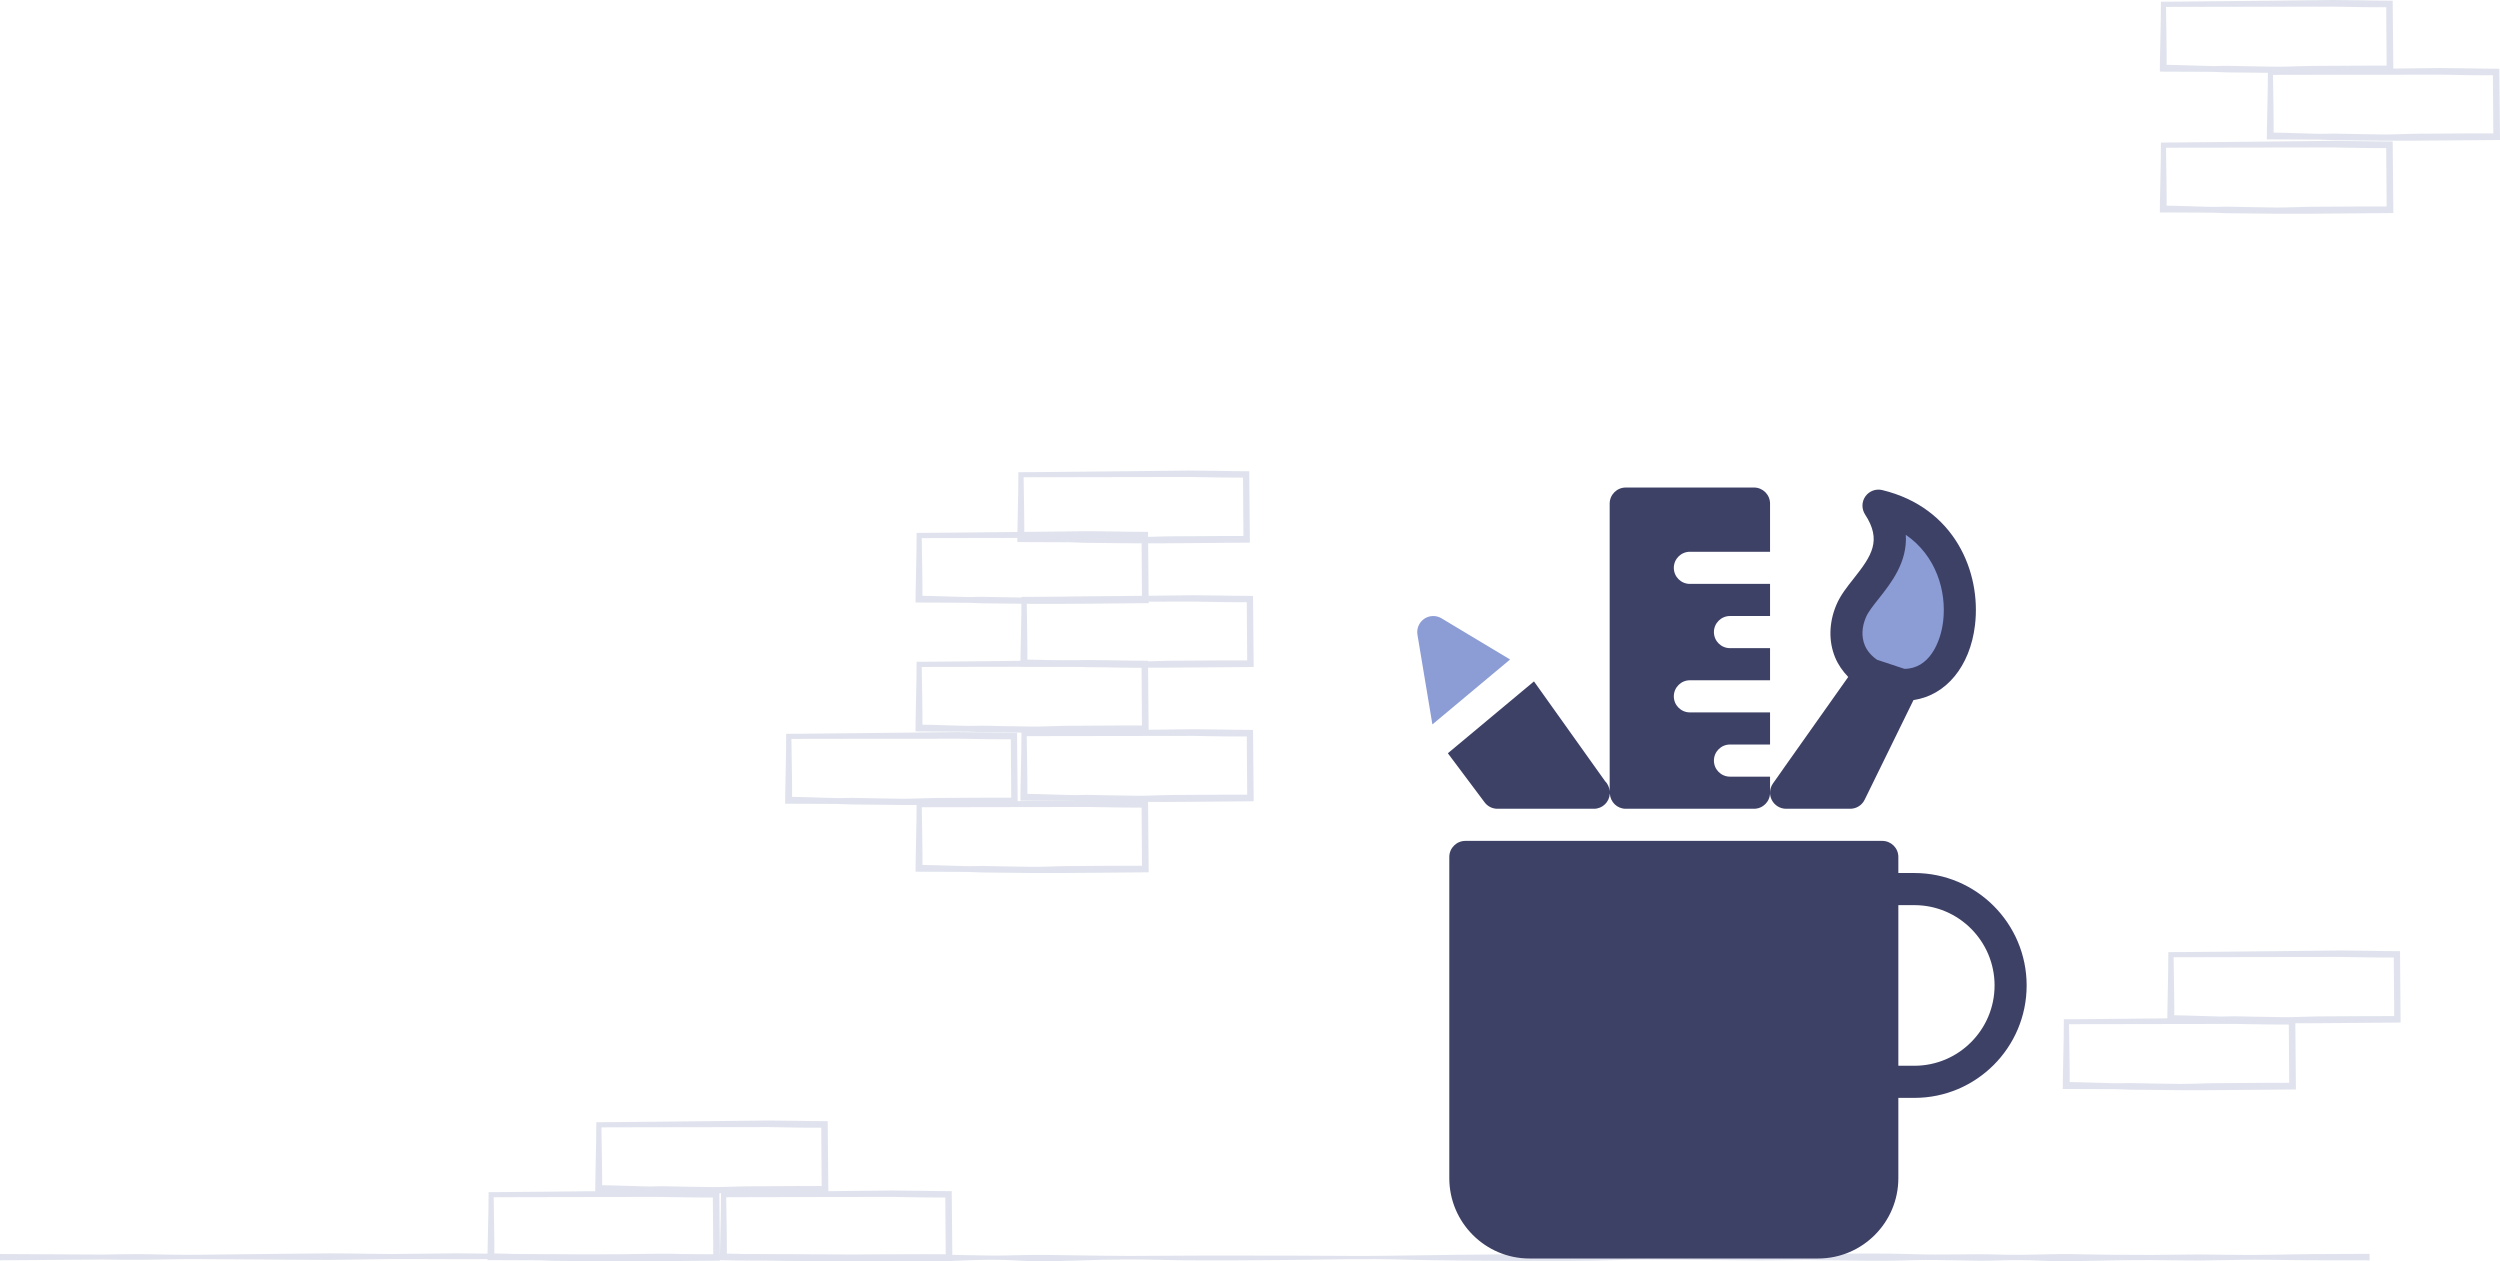 <?xml version="1.0" encoding="UTF-8"?>
<svg width="882px" height="445px" viewBox="0 0 882 445" version="1.1" xmlns="http://www.w3.org/2000/svg" xmlns:xlink="http://www.w3.org/1999/xlink">
    <!-- Generator: Sketch 50.2 (55047) - http://www.bohemiancoding.com/sketch -->
    <title>Illustration / Empty</title>
    <desc>Created with Sketch.</desc>
    <defs></defs>
    <g id="SallyApp" stroke="none" stroke-width="1" fill="none" fill-rule="evenodd">
        <g id="Tone-&amp;-Voice" transform="translate(-388, -178)">
            <g id="Illustration-/-Empty" transform="translate(388, 140)">
                <g id="Empty-State-Image" fill="#E0E3ED" fill-rule="nonzero">
                    <path d="M0.03,480.414 L35.953,480.606 C41.668,480.527 47.995,480.354 54.884,480.543 C58.328,480.581 61.913,480.701 65.63,480.693 C69.349,480.709 73.201,480.625 77.182,480.594 C85.142,480.507 93.613,480.414 102.542,480.315 C107.007,480.264 111.587,480.221 116.275,480.178 C120.963,480.163 125.759,480.279 130.658,480.329 L138.082,480.416 C140.581,480.416 143.105,480.358 145.653,480.336 C150.751,480.279 155.942,480.192 161.223,480.171 L193.931,480.51 C205.157,480.51 216.689,480.61 228.477,480.365 C231.424,480.336 234.386,480.271 237.364,480.336 L246.343,480.574 C249.344,480.661 252.366,480.589 255.403,480.473 C258.433,480.38 261.485,480.423 264.544,480.43 C276.787,480.481 289.239,480.531 301.843,480.582 L320.854,480.574 C324.036,480.56 327.232,480.574 330.436,480.596 C333.632,480.632 336.843,480.726 340.061,480.791 L349.722,480.957 C351.334,480.978 352.947,480.942 354.567,480.935 L359.419,480.82 C365.891,480.61 372.385,480.798 378.893,480.87 C385.394,480.935 391.917,481.087 398.439,481.094 L418.022,480.986 C424.552,480.906 431.081,480.964 437.611,480.957 L457.158,480.986 L476.632,481.087 C483.104,481.144 489.554,481 495.99,480.935 C508.847,480.719 521.603,480.61 534.208,480.502 L552.987,480.409 C556.097,480.387 559.192,480.459 562.28,480.481 C565.36,480.517 568.441,480.56 571.5,480.596 C574.558,480.661 577.61,480.647 580.64,480.668 L589.701,480.582 L607.562,480.387 L616.355,480.286 C619.27,480.243 622.162,480.207 625.048,480.257 C630.804,480.279 636.495,480.466 642.106,480.358 C653.329,480.279 664.249,480.084 674.814,480.459 C685.379,480.812 695.582,480.308 705.38,480.61 C715.172,480.978 724.565,480.178 733.496,480.502 C737.958,480.546 742.311,480.668 746.541,480.683 L758.856,480.74 L770.405,480.618 L775.879,480.574 L781.15,480.632 C788.035,480.69 794.362,480.82 800.082,480.683 L815.34,480.445 L826.614,480.394 L836,480.351 L836,482.659 L826.606,482.644 L815.326,482.63 L800.068,482.457 C794.348,482.342 788.02,482.529 781.136,482.63 L775.864,482.717 L770.39,482.681 L758.834,482.558 C750.873,482.536 742.405,482.709 733.474,482.897 C729.005,482.983 724.428,483.012 719.742,482.767 C715.056,482.529 710.254,482.507 705.359,482.681 C695.56,483.063 685.357,482.262 674.792,482.601 C664.227,482.991 653.308,482.709 642.085,482.601 L637.861,482.551 C636.444,482.529 635.027,482.572 633.609,482.58 L625.026,482.666 C622.148,482.717 619.248,482.688 616.334,482.652 L607.54,482.565 L589.672,482.435 L580.604,482.392 C577.567,482.435 574.522,482.435 571.456,482.529 L562.236,482.76 C559.148,482.796 556.053,482.861 552.944,482.854 L534.208,482.854 C521.604,482.774 508.848,482.738 495.991,482.421 C483.133,482.003 470.172,482.334 457.158,482.493 C444.148,482.616 431.085,482.753 418.022,482.644 C411.491,482.565 404.96,482.327 398.433,482.356 C396.803,482.334 395.171,482.349 393.541,482.385 L388.651,482.457 L378.885,482.753 C375.631,482.868 372.38,482.911 369.137,482.947 C367.512,482.983 365.89,482.962 364.27,482.926 C362.651,482.919 361.031,482.818 359.411,482.738 C352.935,482.313 346.481,482.392 340.053,482.695 C336.836,482.839 333.628,482.94 330.428,482.983 C327.226,483.005 324.032,483.012 320.846,482.962 L301.832,482.789 L264.533,482.688 C261.471,482.666 258.423,482.702 255.385,482.58 C252.348,482.435 249.328,482.334 246.321,482.399 C243.313,482.428 240.319,482.551 237.34,482.58 C234.36,482.63 231.395,482.558 228.452,482.522 C216.665,482.255 205.131,482.255 193.908,482.19 C182.678,482.212 171.759,482.226 161.201,482.248 L145.632,482.19 L138.061,482.197 C135.559,482.241 133.085,482.277 130.634,482.313 L116.251,482.5 C111.565,482.515 106.98,482.457 102.519,482.435 L77.158,482.269 C73.181,482.262 69.327,482.183 65.61,482.226 L54.857,482.385 C47.965,482.572 41.638,482.428 35.925,482.37 L0,482.637 L0,480.329 L0.03,480.414 Z M442.338,273.312 L421.126,273.489 L411.102,273.559 L401.078,273.555 L391.054,273.454 L386.043,273.403 L383.535,273.382 L381.026,273.288 L378.517,273.201 L376.008,273.194 L370.996,273.173 L360.966,273.137 L360.019,273.137 L360.012,272.192 C360.005,270.273 360.07,268.354 360.099,266.436 L360.214,260.68 L360.323,254.924 C360.366,253.006 360.352,251.087 360.366,249.168 L360.366,248.577 L360.952,248.584 C362.622,248.606 364.293,248.57 365.963,248.563 L370.975,248.519 L380.997,248.426 L401.05,248.224 L421.095,248 C424.436,248.022 427.777,248.043 431.118,248.115 L436.129,248.195 L441.14,248.238 L442.073,248.245 L442.08,249.183 L442.305,273.36 L442.338,273.312 Z M440.013,271.015 L439.852,249.131 L441.175,250.451 C437.833,250.436 434.491,250.494 431.15,250.415 L421.126,250.242 L401.077,250.271 L381.028,250.307 L371.004,250.321 L365.993,250.328 C364.323,250.335 362.651,250.321 360.98,250.357 L362.212,249.124 L362.39,260.635 C362.42,262.554 362.464,264.473 362.458,266.391 C362.455,268.31 362.491,270.228 362.447,272.147 L360.98,270.676 C362.651,270.704 364.321,270.704 365.992,270.769 L371.004,270.921 L376.016,271.065 C377.686,271.108 379.358,271.195 381.028,271.101 C382.699,271 384.369,271.065 386.04,271.101 L391.052,271.202 L401.077,271.361 C402.747,271.361 404.417,271.354 406.088,271.289 L411.101,271.144 C412.771,271.079 414.441,271.094 416.112,271.079 L421.125,271.051 L431.149,270.986 C434.105,270.957 437.059,270.971 440.013,270.978 L440.013,271.015 Z M442.338,320.696 L421.126,320.869 L411.102,320.934 L401.078,320.927 L391.054,320.826 L386.043,320.775 L383.535,320.747 L381.026,320.646 L378.517,320.552 L376.008,320.537 L370.996,320.516 L360.966,320.473 L360.019,320.465 L360.012,319.513 C360.005,317.595 360.07,315.676 360.099,313.75 L360.214,307.987 L360.323,302.224 C360.366,300.306 360.352,298.387 360.366,296.461 L360.366,295.863 L360.952,295.87 C362.622,295.891 364.293,295.855 365.963,295.841 L370.975,295.79 L380.997,295.697 L401.05,295.495 L421.095,295.271 C424.436,295.285 427.777,295.314 431.118,295.386 L436.129,295.466 L441.14,295.509 L442.073,295.516 L442.08,296.454 L442.305,320.624 L442.338,320.696 Z M440.013,318.395 L439.852,296.512 L441.175,297.832 C437.833,297.817 434.491,297.875 431.15,297.796 L421.126,297.622 L401.077,297.651 L381.028,297.68 L371.004,297.695 L365.993,297.702 C364.323,297.709 362.651,297.695 360.98,297.731 L362.212,296.497 L362.39,308.009 C362.42,309.927 362.464,311.846 362.458,313.765 C362.455,315.683 362.491,317.602 362.447,319.52 L360.98,318.049 C362.651,318.078 364.321,318.078 365.992,318.143 L371.004,318.294 L376.016,318.438 C377.686,318.482 379.358,318.568 381.028,318.475 C382.699,318.381 384.369,318.446 386.04,318.475 L391.052,318.576 L401.077,318.734 C402.747,318.734 404.417,318.727 406.088,318.662 L411.101,318.518 C412.771,318.453 414.441,318.467 416.112,318.453 L421.125,318.424 L431.149,318.366 C434.105,318.338 437.059,318.352 440.013,318.359 L440.013,318.395 Z" id="Shape"></path>
                    <path d="M359.079,321.751 L337.93,321.93 L327.936,322 L317.943,321.996 L307.949,321.893 L302.953,321.842 L300.453,321.816 L297.951,321.72 L295.45,321.631 L292.948,321.621 L287.952,321.599 L277.952,321.558 L277.008,321.554 L277.001,320.603 C276.993,318.678 277.058,316.75 277.087,314.824 L277.202,309.044 L277.311,303.259 C277.354,301.333 277.339,299.408 277.354,297.474 L277.354,296.874 L277.938,296.881 C279.603,296.895 281.269,296.866 282.934,296.852 L287.93,296.801 L297.923,296.707 L317.914,296.497 L337.899,296.273 C341.23,296.287 344.561,296.316 347.892,296.388 L352.888,296.468 L357.884,296.512 L358.814,296.519 L358.821,297.46 L359.045,321.728 L359.079,321.751 Z M356.76,319.445 L356.599,297.484 L357.918,298.812 C354.586,298.796 351.255,298.854 347.924,298.778 L337.93,298.604 L317.942,298.633 L297.954,298.662 L287.96,298.676 L282.964,298.684 C281.298,298.691 279.631,298.676 277.966,298.712 L279.194,297.474 L279.371,309.03 C279.401,310.955 279.445,312.881 279.44,314.807 C279.437,316.733 279.472,318.659 279.428,320.585 L277.966,319.108 C279.631,319.137 281.297,319.137 282.962,319.202 L287.96,319.354 L292.956,319.499 C294.621,319.542 296.288,319.629 297.954,319.528 C299.619,319.433 301.284,319.499 302.95,319.528 L307.947,319.629 L317.941,319.788 C319.607,319.795 321.272,319.781 322.937,319.716 L327.935,319.571 C329.6,319.506 331.266,319.52 332.931,319.506 L337.929,319.477 L347.923,319.419 C350.87,319.39 353.815,319.412 356.76,319.412 L356.76,319.445 Z M441,229.437 L419.852,229.614 L409.858,229.685 L399.864,229.681 L389.87,229.578 L384.874,229.528 L382.375,229.501 L379.873,229.405 L377.371,229.316 L374.869,229.305 L369.873,229.284 L359.874,229.242 L358.929,229.239 L358.922,228.29 C358.915,226.364 358.98,224.439 359.009,222.513 L359.124,216.735 L359.232,210.958 C359.275,209.032 359.261,207.106 359.275,205.18 L359.275,204.579 L359.859,204.586 C361.525,204.608 363.19,204.572 364.855,204.565 L369.852,204.521 L379.844,204.427 L399.836,204.224 L419.821,204 C423.151,204.022 426.482,204.043 429.813,204.116 L434.809,204.203 L439.805,204.246 L440.735,204.253 L440.743,205.195 L440.966,229.463 L441,229.437 Z M438.681,227.13 L438.521,205.164 L439.84,206.489 C436.508,206.475 433.176,206.533 429.845,206.453 L419.852,206.279 L399.863,206.308 L379.875,206.344 L369.881,206.359 L364.885,206.366 C363.22,206.373 361.553,206.359 359.887,206.395 L361.116,205.157 L361.293,216.712 C361.323,218.638 361.367,220.564 361.361,222.49 C361.358,224.415 361.393,226.341 361.349,228.267 L359.887,226.797 C361.553,226.826 363.218,226.826 364.884,226.891 L369.881,227.044 L374.877,227.188 C376.543,227.232 378.21,227.319 379.875,227.225 C381.54,227.123 383.206,227.188 384.871,227.225 L389.869,227.326 L399.863,227.485 C401.528,227.485 403.193,227.478 404.859,227.413 L409.856,227.268 C411.522,227.203 413.187,227.217 414.853,227.203 L419.85,227.174 L429.844,227.109 C432.791,227.08 435.736,227.101 438.681,227.101 L438.681,227.13 Z" id="Shape"></path>
                    <path d="M405.209,296.266 L384.016,296.443 L374.001,296.513 L363.987,296.509 L353.973,296.4 L348.967,296.35 L346.467,296.321 L343.967,296.22 L341.467,296.134 L338.967,296.119 L333.961,296.098 L323.947,296.054 L323.001,296.047 L323.001,295.103 C322.993,293.185 323.058,291.26 323.087,289.342 L323.203,283.582 L323.318,277.821 C323.355,275.903 323.347,273.978 323.362,272.061 L323.369,271.462 L323.954,271.469 C325.623,271.484 327.292,271.455 328.961,271.441 L333.975,271.397 L343.989,271.304 L364.023,271.095 L384.058,270.871 C387.395,270.893 390.741,270.914 394.078,270.986 L399.085,271.066 L404.092,271.102 L405.024,271.109 L405.031,272.046 L405.248,296.206 L405.209,296.266 Z M402.885,293.969 L402.727,272.1 L404.049,273.423 C400.711,273.407 397.373,273.464 394.035,273.388 L384.021,273.215 L363.994,273.245 L343.967,273.279 L333.953,273.293 L328.947,273.301 C327.278,273.308 325.609,273.293 323.94,273.33 L325.175,272.097 L325.356,283.603 C325.392,285.521 325.435,287.439 325.428,289.357 C325.428,291.274 325.464,293.192 325.421,295.11 L323.954,293.639 C325.623,293.668 327.292,293.668 328.961,293.733 L333.968,293.884 L338.975,294.028 C340.644,294.072 342.313,294.158 343.981,294.065 C345.65,293.964 347.319,294.036 348.988,294.065 L353.995,294.165 L364.016,294.324 C365.685,294.324 367.354,294.317 369.023,294.252 L374.03,294.108 C375.698,294.043 377.367,294.057 379.036,294.043 L384.043,294.014 L394.057,293.949 C397.012,293.92 399.967,293.935 402.914,293.942 L402.885,293.969 Z M405.212,250.802 L384.021,250.98 L374.008,251.044 L363.994,251.037 L353.981,250.936 L348.974,250.879 L346.474,250.85 L343.974,250.749 L341.474,250.655 L338.975,250.641 L333.968,250.619 L323.954,250.576 L323.008,250.569 L323.008,249.617 C323.001,247.699 323.066,245.781 323.102,243.864 L323.217,238.103 L323.333,232.35 C323.376,230.432 323.362,228.514 323.376,226.597 L323.383,225.998 L323.969,226.005 C325.638,226.027 327.307,225.991 328.975,225.976 L333.982,225.926 L343.996,225.832 L364.03,225.623 L384.065,225.4 C387.403,225.421 390.741,225.443 394.078,225.515 L399.085,225.602 L404.092,225.645 L405.031,225.652 L405.038,226.589 L405.255,250.756 L405.212,250.802 Z M402.893,248.505 L402.734,226.636 L404.056,227.959 C400.718,227.938 397.38,227.995 394.042,227.923 L384.029,227.75 L364.001,227.779 L343.974,227.815 L333.961,227.829 L328.954,227.837 C327.285,227.844 325.616,227.829 323.947,227.865 L325.175,226.633 L325.356,238.139 C325.392,240.057 325.435,241.975 325.428,243.892 C325.428,245.81 325.464,247.728 325.421,249.646 L323.954,248.175 C325.623,248.204 327.292,248.204 328.961,248.269 L333.968,248.42 L338.982,248.564 C340.651,248.608 342.32,248.694 343.989,248.6 C345.658,248.499 347.327,248.572 348.995,248.6 L354.002,248.701 L364.016,248.86 C365.685,248.86 367.354,248.853 369.023,248.788 L374.037,248.644 C375.706,248.579 377.375,248.593 379.044,248.579 L384.05,248.55 L394.071,248.485 C397.026,248.456 399.981,248.478 402.929,248.478 L402.893,248.505 Z M405.219,345.753 L384.029,345.93 L374.015,346 L364.001,345.996 L353.988,345.888 L348.981,345.837 L346.481,345.808 L343.981,345.707 L341.482,345.621 L338.982,345.606 L333.975,345.585 L323.961,345.541 L323.015,345.534 L323.015,344.583 C323.008,342.665 323.073,340.74 323.102,338.822 L323.217,333.062 L323.333,327.301 C323.376,325.383 323.362,323.465 323.376,321.548 L323.383,320.949 L323.969,320.957 C325.638,320.971 327.307,320.942 328.975,320.928 L333.982,320.884 L344.003,320.791 L364.03,320.582 L384.065,320.358 C387.403,320.38 390.748,320.401 394.086,320.473 L399.092,320.553 L404.099,320.589 L405.031,320.596 L405.038,321.533 L405.262,345.693 L405.219,345.753 Z M402.9,343.456 L402.741,321.587 L404.063,322.91 C400.725,322.894 397.387,322.951 394.05,322.875 L384.036,322.702 L364.009,322.732 L343.981,322.766 L333.968,322.781 L328.961,322.788 C327.292,322.795 325.623,322.781 323.954,322.817 L325.19,321.584 L325.37,333.09 C325.399,335.008 325.45,336.926 325.443,338.844 C325.443,340.761 325.479,342.679 325.435,344.597 L323.969,343.126 C325.638,343.155 327.307,343.155 328.975,343.22 L333.982,343.371 L338.989,343.516 C340.658,343.559 342.327,343.645 343.996,343.552 C345.665,343.451 347.334,343.523 349.003,343.552 L354.01,343.653 L364.03,343.811 C365.699,343.811 367.368,343.804 369.037,343.739 L374.044,343.595 C375.713,343.53 377.382,343.544 379.051,343.53 L384.058,343.501 L394.078,343.436 C397.033,343.407 399.981,343.422 402.936,343.429 L402.9,343.456 Z M881.963,87.386 L860.77,87.564 L850.755,87.634 L840.74,87.63 L830.725,87.527 L825.718,87.477 L823.213,87.45 L820.709,87.349 L818.205,87.263 L815.705,87.248 L810.698,87.227 L800.685,87.183 L799.738,87.176 L799.738,86.224 C799.731,84.307 799.796,82.389 799.832,80.464 L799.948,74.703 L800.063,68.95 C800.107,67.032 800.092,65.115 800.114,63.19 L800.121,62.591 L800.706,62.598 C802.375,62.613 804.044,62.584 805.713,62.57 L810.72,62.519 L820.741,62.425 L840.768,62.223 L860.802,62 C864.14,62.022 867.478,62.043 870.816,62.115 L875.823,62.195 L880.83,62.238 L881.769,62.245 L881.776,63.182 L882,87.349 L881.963,87.386 Z M879.64,85.09 L879.479,63.221 L880.801,64.544 C877.462,64.528 874.123,64.585 870.786,64.509 L860.765,64.336 L840.73,64.365 L820.696,64.394 L810.682,64.408 L805.675,64.415 C804.007,64.422 802.338,64.408 800.669,64.444 L801.897,63.211 L802.07,74.718 C802.099,76.636 802.143,78.553 802.135,80.471 C802.128,82.389 802.164,84.307 802.121,86.224 L800.654,84.754 C802.323,84.783 803.992,84.783 805.661,84.847 L810.668,84.999 L815.675,85.143 C817.344,85.186 819.012,85.273 820.681,85.179 C822.35,85.078 824.019,85.15 825.688,85.179 L830.695,85.28 L840.709,85.439 C842.378,85.439 844.047,85.431 845.715,85.367 L850.722,85.222 C852.391,85.157 854.06,85.172 855.729,85.157 L860.736,85.129 L870.749,85.064 C873.697,85.035 876.652,85.056 879.6,85.056 L879.64,85.09 Z" id="Shape"></path>
                    <path d="M844.327,63.482 L823.104,63.66 L813.075,63.73 L803.046,63.726 L793.017,63.617 L788.003,63.567 L785.5,63.538 L782.996,63.436 L780.493,63.349 L777.99,63.335 L772.976,63.313 L762.948,63.27 L762.001,63.263 L762.001,62.314 C761.993,60.389 762.058,58.463 762.087,56.531 L762.203,50.754 L762.319,44.971 C762.362,43.045 762.348,41.12 762.37,39.194 L762.377,38.594 L762.963,38.601 C764.634,38.615 766.305,38.586 767.977,38.572 L772.99,38.521 L783.025,38.427 L803.081,38.224 L823.143,38 C826.486,38.022 829.828,38.043 833.171,38.116 L838.185,38.195 L843.199,38.232 L844.139,38.239 L844.154,39.18 L844.371,63.443 L844.327,63.482 Z M842.001,61.176 L841.839,39.219 L843.163,40.547 C839.819,40.531 836.476,40.589 833.133,40.512 L823.099,40.339 L803.036,40.369 L782.973,40.403 L772.946,40.418 L767.932,40.425 C766.261,40.432 764.589,40.418 762.918,40.454 L764.148,39.216 L764.322,50.769 C764.35,52.694 764.394,54.62 764.387,56.545 C764.379,58.471 764.416,60.396 764.372,62.322 L762.903,60.845 C764.575,60.874 766.246,60.874 767.917,60.939 L772.931,61.091 L777.945,61.236 C779.616,61.279 781.288,61.366 782.959,61.265 C784.63,61.171 786.301,61.236 787.973,61.265 L792.987,61.366 L803.014,61.525 C804.685,61.525 806.357,61.518 808.028,61.453 L813.042,61.308 C814.713,61.243 816.384,61.257 818.056,61.243 L823.07,61.214 L833.097,61.156 C836.049,61.127 839.008,61.149 841.96,61.149 L842.001,61.176 Z M844.327,113.167 L823.104,113.345 L813.075,113.416 L803.046,113.411 L793.017,113.303 L788.003,113.252 L785.5,113.223 L782.996,113.122 L780.493,113.035 L777.99,113.02 L772.976,112.999 L762.948,112.955 L762.001,112.948 L762.001,112 C761.993,110.074 762.058,108.149 762.087,106.216 L762.203,100.44 L762.319,94.656 C762.362,92.731 762.348,90.805 762.37,88.88 L762.377,88.279 L762.963,88.286 C764.634,88.301 766.305,88.272 767.977,88.257 L772.99,88.207 L783.025,88.112 L803.081,87.91 L823.143,87.685 C826.486,87.707 829.828,87.729 833.171,87.801 L838.185,87.881 L843.199,87.917 L844.139,87.924 L844.154,88.865 L844.371,113.129 L844.327,113.167 Z M842.001,110.861 L841.839,88.904 L843.163,90.233 C839.819,90.217 836.476,90.275 833.133,90.198 L823.099,90.024 L803.036,90.055 L782.973,90.089 L772.946,90.103 L767.932,90.11 C766.261,90.118 764.589,90.103 762.918,90.139 L764.148,88.901 L764.322,100.454 C764.35,102.38 764.394,104.305 764.387,106.231 C764.379,108.156 764.416,110.081 764.372,112.007 L762.903,110.53 C764.575,110.559 766.246,110.559 767.917,110.624 L772.931,110.776 L777.945,110.921 C779.616,110.965 781.288,111.051 782.959,110.95 C784.63,110.856 786.301,110.921 787.973,110.95 L792.987,111.051 L803.014,111.211 C804.685,111.211 806.357,111.203 808.028,111.138 L813.042,110.993 C814.713,110.928 816.384,110.943 818.056,110.928 L823.07,110.899 L833.097,110.841 C836.049,110.813 839.008,110.834 841.96,110.834 L842.001,110.861 Z M847,398.751 L825.778,398.929 L815.749,399 L805.719,398.996 L795.69,398.893 L790.676,398.842 L788.168,398.815 L785.657,398.719 L783.147,398.631 L780.636,398.62 L775.623,398.598 L765.588,398.557 L764.64,398.553 L764.633,397.605 C764.625,395.68 764.691,393.754 764.719,391.829 L764.828,386.052 L764.937,380.276 C764.973,378.351 764.965,376.425 764.98,374.5 L764.987,373.899 L765.566,373.906 C767.237,373.928 768.909,373.892 770.58,373.884 L775.594,373.841 L785.621,373.747 L805.677,373.544 L825.732,373.32 C829.075,373.342 832.417,373.363 835.76,373.436 L840.774,373.522 L845.787,373.566 L846.721,373.573 L846.728,374.514 L846.945,398.778 L847,398.751 Z M844.674,396.445 L844.513,374.488 L845.837,375.816 C842.493,375.8 839.149,375.858 835.807,375.782 L825.778,375.608 L805.719,375.638 L785.66,375.672 L775.631,375.694 L770.617,375.701 C768.945,375.709 767.273,375.694 765.601,375.73 L766.834,374.492 L767.012,386.052 C767.042,387.978 767.086,389.911 767.08,391.836 C767.077,393.761 767.113,395.687 767.069,397.62 L765.601,396.15 C767.273,396.186 768.944,396.186 770.615,396.252 L775.631,396.404 L780.644,396.556 C782.316,396.606 783.988,396.693 785.66,396.592 C787.331,396.498 789.002,396.563 790.674,396.592 L795.689,396.693 L805.718,396.852 C807.389,396.86 809.06,396.845 810.732,396.78 L815.747,396.635 C817.418,396.577 819.09,396.584 820.761,396.57 L825.776,396.541 L835.805,396.483 C838.763,396.454 841.718,396.476 844.674,396.476 L844.674,396.445 Z" id="Shape"></path>
                    <path d="M809.961,422.362 L788.768,422.539 L778.753,422.612 L768.74,422.612 L758.726,422.51 L753.719,422.46 L751.22,422.438 L748.72,422.344 L746.22,422.257 L743.72,422.25 L738.714,422.229 L728.7,422.192 L727.754,422.192 L727.754,421.245 C727.746,419.323 727.811,417.4 727.84,415.477 L727.956,409.708 L728.072,403.94 C728.108,402.017 728.1,400.094 728.115,398.171 L728.122,397.578 L728.707,397.586 C730.376,397.607 732.045,397.571 733.714,397.564 L738.728,397.52 L748.742,397.426 L768.776,397.224 L788.81,397 C792.148,397.022 795.493,397.043 798.831,397.116 L803.837,397.202 L808.844,397.246 L809.776,397.253 L809.783,398.193 L810,422.424 L809.961,422.362 Z M807.638,420.058 L807.479,398.126 L808.801,399.449 C805.463,399.435 802.125,399.492 798.787,399.413 L788.774,399.239 L768.747,399.268 L748.72,399.305 L738.706,399.319 L733.7,399.326 C732.031,399.333 730.362,399.319 728.693,399.355 L729.928,398.119 L730.109,409.656 C730.145,411.579 730.188,413.502 730.181,415.425 C730.181,417.348 730.217,419.27 730.174,421.193 L728.707,419.719 C730.376,419.748 732.045,419.748 733.714,419.813 L738.721,419.964 L743.728,420.109 C745.396,420.152 747.065,420.239 748.734,420.145 C750.403,420.044 752.072,420.109 753.741,420.145 L758.748,420.246 L768.768,420.405 C770.437,420.405 772.106,420.398 773.775,420.333 L778.782,420.189 C780.451,420.123 782.12,420.138 783.789,420.123 L788.795,420.095 L798.809,420.03 C801.764,420.001 804.719,420.015 807.666,420.022 L807.638,420.058 Z M292.204,458.754 L271.013,458.928 L261,459 L250.986,458.993 L240.973,458.892 L235.966,458.841 L233.466,458.812 L230.967,458.711 L228.467,458.624 L225.967,458.61 L220.96,458.588 L210.947,458.545 L210.001,458.537 L210.001,457.59 C209.993,455.668 210.058,453.745 210.087,451.822 L210.203,446.046 L210.318,440.27 C210.362,438.347 210.347,436.424 210.369,434.502 L210.376,433.902 L210.961,433.909 C212.63,433.931 214.299,433.894 215.968,433.887 L220.975,433.837 L230.996,433.743 L251.023,433.533 L271.05,433.309 C274.387,433.323 277.725,433.352 281.063,433.424 L286.07,433.504 L291.076,433.54 L292.016,433.547 L292.023,434.487 L292.247,458.711 L292.204,458.754 Z M289.884,456.455 L289.725,434.523 L291.048,435.846 C287.71,435.832 284.372,435.89 281.034,435.81 L271.021,435.637 L250.994,435.665 L230.967,435.694 L220.953,435.716 L215.947,435.723 C214.278,435.73 212.609,435.716 210.94,435.752 L212.168,434.516 L212.349,446.053 C212.377,447.976 212.428,449.899 212.421,451.822 C212.421,453.745 212.457,455.668 212.414,457.59 L210.947,456.116 C212.616,456.145 214.285,456.145 215.954,456.21 L220.96,456.361 L225.967,456.506 C227.636,456.549 229.305,456.636 230.974,456.542 C232.643,456.441 234.312,456.513 235.981,456.542 L240.987,456.643 L251.001,456.802 C252.67,456.802 254.339,456.795 256.008,456.73 L261.014,456.586 C262.683,456.521 264.359,456.535 266.028,456.521 L271.035,456.492 L281.049,456.427 C284.003,456.398 286.951,456.412 289.906,456.419 L289.884,456.455 Z" id="Shape"></path>
                    <path d="M253.956,482.759 L232.829,482.932 L222.845,483 L212.861,482.996 L202.877,482.896 L197.886,482.847 L195.394,482.821 L192.902,482.727 L190.41,482.641 L187.918,482.631 L182.927,482.61 L172.944,482.57 L172.001,482.566 L172.001,481.642 C171.993,479.772 172.058,477.899 172.087,476.027 L172.202,470.408 L172.317,464.788 C172.361,462.917 172.346,461.046 172.368,459.168 L172.375,458.584 L172.958,458.591 C174.622,458.612 176.286,458.577 177.95,458.563 L182.941,458.513 L192.931,458.422 L212.896,458.218 L232.868,458 C236.196,458.014 239.523,458.042 242.851,458.113 L247.842,458.19 L252.833,458.225 L253.77,458.232 L253.784,459.146 L254,482.724 L253.956,482.759 Z M251.641,480.518 L251.481,459.183 L252.799,460.477 C249.47,460.463 246.141,460.519 242.814,460.442 L232.83,460.273 L212.861,460.301 L192.893,460.337 L182.909,460.358 L177.917,460.372 C176.254,460.379 174.588,460.365 172.925,460.4 L174.152,459.197 L174.328,470.43 C174.359,472.301 174.403,474.172 174.397,476.05 C174.394,477.921 174.429,479.799 174.385,481.67 L172.925,480.242 C174.588,480.277 176.252,480.277 177.916,480.341 L182.909,480.488 L187.9,480.629 C189.564,480.678 191.229,480.756 192.893,480.664 C194.556,480.573 196.22,480.636 197.884,480.664 L202.877,480.763 L212.861,480.917 C214.524,480.924 216.188,480.91 217.852,480.847 L222.845,480.706 C224.508,480.65 226.172,480.657 227.836,480.643 L232.829,480.615 L242.812,480.559 C245.756,480.53 248.698,480.552 251.641,480.552 L251.641,480.518 Z" id="Shape"></path>
                    <path d="M335.963,482.759 L314.838,482.932 L304.854,483 L294.871,482.996 L284.888,482.896 L279.897,482.847 L277.401,482.821 L274.904,482.727 L272.408,482.641 L269.916,482.631 L264.926,482.61 L254.944,482.57 L254.001,482.566 L254.001,481.642 C253.993,479.772 254.058,477.899 254.094,476.027 L254.209,470.408 L254.325,464.788 C254.368,462.917 254.353,461.046 254.375,459.168 L254.382,458.584 L254.966,458.591 C256.629,458.612 258.293,458.577 259.956,458.563 L264.947,458.513 L274.936,458.422 L294.899,458.218 L314.87,458 C318.197,458.014 321.524,458.042 324.852,458.113 L329.842,458.19 L334.833,458.232 L335.77,458.239 L335.777,459.154 L336,482.731 L335.963,482.759 Z M333.647,480.518 L333.487,459.183 L334.805,460.477 C331.477,460.463 328.15,460.519 324.823,460.442 L314.841,460.273 L294.878,460.301 L274.915,460.337 L264.933,460.358 L259.942,460.372 C258.278,460.379 256.615,460.365 254.951,460.4 L256.183,459.197 L256.363,470.43 C256.399,472.301 256.442,474.172 256.435,476.05 C256.435,477.921 256.471,479.799 256.42,481.67 L254.966,480.242 C256.629,480.277 258.293,480.277 259.956,480.341 L264.947,480.488 L269.938,480.629 C271.602,480.678 273.265,480.756 274.929,480.664 C276.593,480.573 278.256,480.636 279.92,480.664 L284.911,480.763 L294.892,480.917 C296.556,480.924 298.219,480.91 299.883,480.847 L304.874,480.706 C306.538,480.65 308.201,480.657 309.865,480.643 L314.863,480.615 L324.844,480.559 C327.79,480.53 330.728,480.552 333.674,480.552 L333.647,480.518 Z" id="Shape"></path>
                </g>
                <g id="designer" transform="translate(500, 210)">
                    <path d="M175.395,136 L169.737,136 L169.737,130.333 C169.737,127.206 167.202,124.667 164.079,124.667 L16.971,124.667 C13.859,124.667 11.313,127.205 11.313,130.333 L11.313,243.667 C11.313,259.284 24.01,272 39.603,272 L141.446,272 C157.051,272 169.736,259.284 169.736,243.667 L169.736,215.333 L175.394,215.333 C197.245,215.333 215,197.551 215,175.667 C215.001,153.793 197.246,136 175.395,136 Z M175.395,204 L169.737,204 L169.737,147.333 L175.395,147.333 C191,147.333 203.685,160.049 203.685,175.667 C203.685,191.284 191,204 175.395,204 Z" id="Shape" fill="#3E4166" fill-rule="nonzero"></path>
                    <path d="M130.131,113.333 L152.763,113.333 C154.913,113.333 156.893,112.109 157.843,110.16 L175.078,74.981 C186.473,73.349 195.039,63.183 196.782,48.518 C198.988,29.931 189.698,7.106 164.056,0.895 C161.781,0.351 159.439,1.247 158.103,3.128 C156.768,5.032 156.734,7.548 158.001,9.509 C163.965,18.644 160.367,24.038 153.996,32.096 C151.563,35.167 149.254,38.092 147.874,41.39 C145.214,47.68 145.079,54.321 147.478,60.044 C148.53,62.561 150.126,64.816 152.05,66.833 L129.689,98.453 L128.275,100.482 L125.503,104.403 C124.292,106.137 124.122,108.404 125.107,110.274 C126.091,112.143 128.015,113.333 130.131,113.333 Z" id="Path" fill="#3E4166"></path>
                    <path d="M28.288,113.333 L62.36,113.333 C65.381,113.333 67.791,110.942 67.95,107.95 C68.108,110.942 70.519,113.333 73.551,113.333 L118.815,113.333 C121.938,113.333 124.473,110.806 124.473,107.666 L124.473,102 L110.328,102 C107.216,102 104.67,99.472 104.67,96.333 C104.67,93.205 107.216,90.666 110.328,90.666 L124.473,90.666 L124.473,79.333 L96.184,79.333 C93.071,79.333 90.525,76.805 90.525,73.666 C90.525,70.538 93.071,67.999 96.184,67.999 L124.473,67.999 L124.473,56.666 L110.328,56.666 C107.216,56.666 104.67,54.138 104.67,50.999 C104.67,47.871 107.216,45.332 110.328,45.332 L124.473,45.332 L124.473,34 L96.184,34 C93.071,34 90.525,31.473 90.525,28.333 C90.525,25.205 93.071,22.666 96.184,22.666 L124.473,22.666 L124.473,5.667 C124.473,2.539 121.938,0 118.815,0 L73.551,0 C70.439,0 67.893,2.539 67.893,5.667 L67.893,107.123 C67.758,105.763 67.214,104.505 66.275,103.598 L41.188,68.397 L10.805,93.75 L23.773,111.067 C24.825,112.495 26.511,113.333 28.288,113.333 Z" id="Path" fill="#3E4166"></path>
                    <path d="M8.575,46.149 C6.686,45.004 4.309,45.073 2.476,46.308 C0.654,47.566 -0.286,49.753 0.077,51.93 L5.35,83.572 L32.757,60.668 C32.757,60.668 8.575,46.149 8.575,46.149 Z" id="Path" fill="#8C9CD5"></path>
                    <path d="M158.296,45.787 C159.088,43.894 160.921,41.582 162.868,39.145 C167.168,33.706 173.007,26.304 172.362,16.683 C182.976,23.936 186.812,36.493 185.545,47.169 C184.617,54.921 180.486,63.965 171.875,63.965 L171.864,63.965 L162.211,60.758 C160.231,59.375 158.737,57.664 157.9,55.658 C156.689,52.712 156.803,49.311 158.296,45.787 Z" id="Path" fill="#8C9CD5"></path>
                </g>
            </g>
        </g>
    </g>
</svg>
